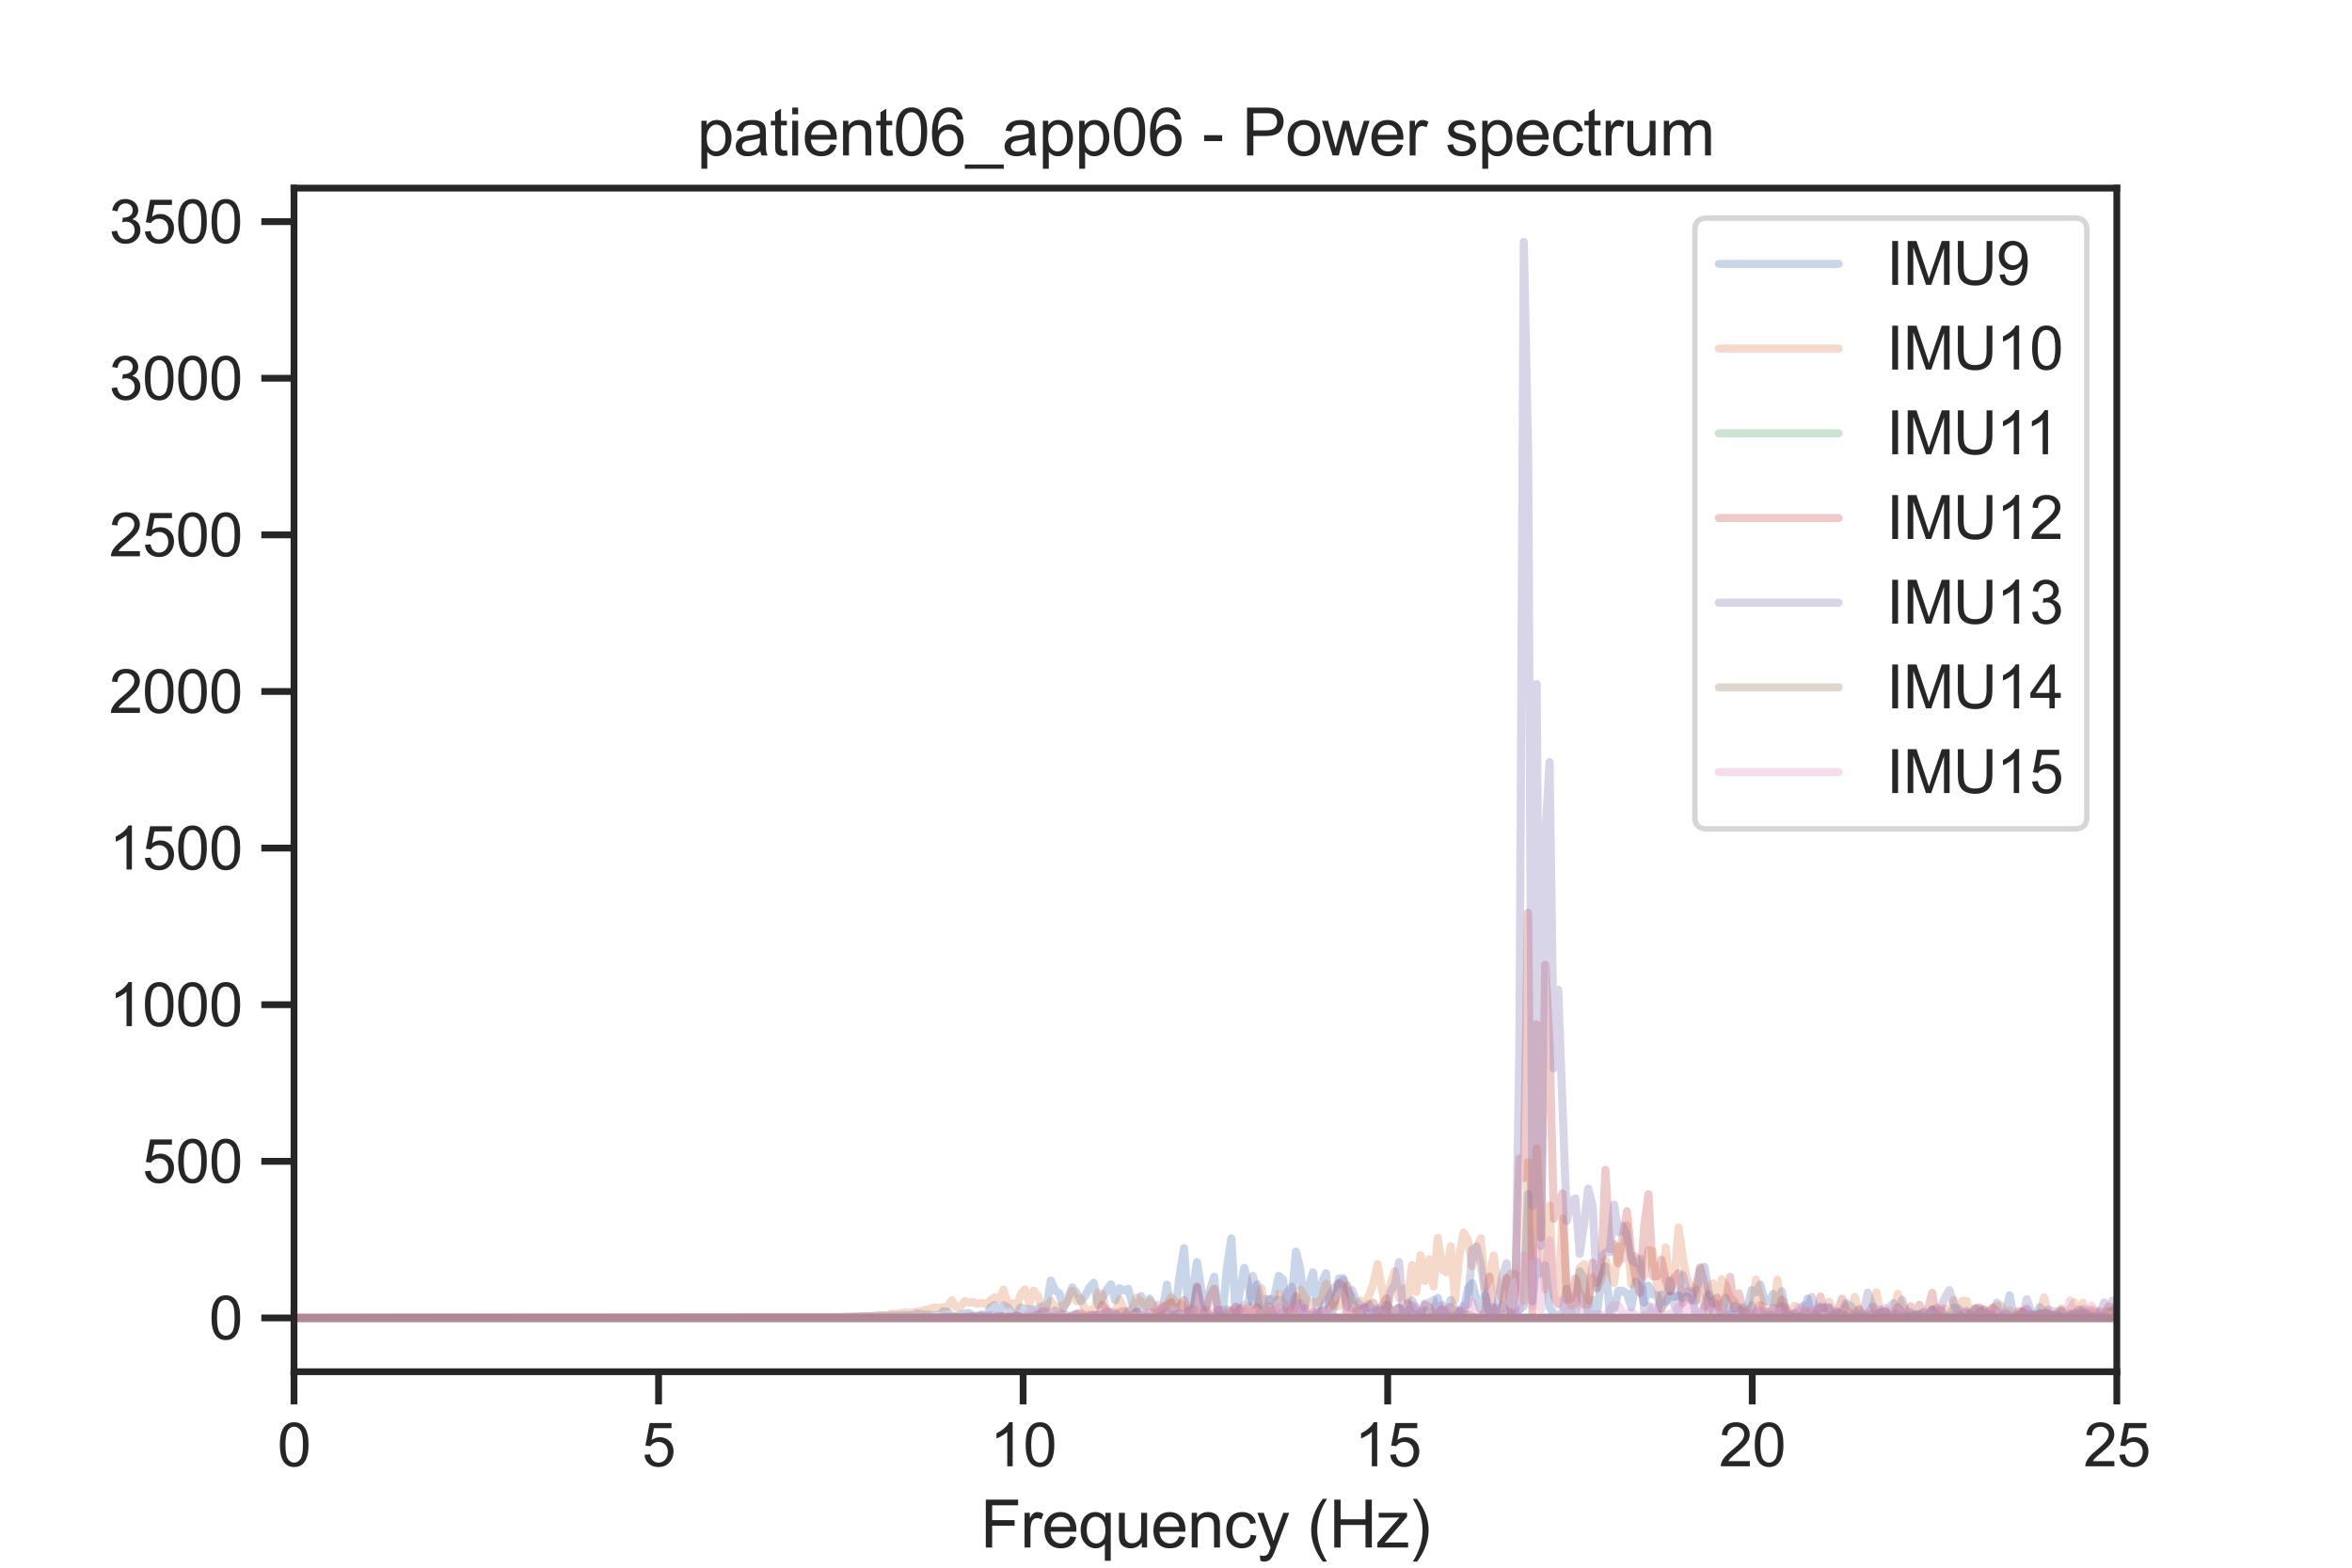 <?xml version="1.0" encoding="utf-8" standalone="no"?>
<!DOCTYPE svg PUBLIC "-//W3C//DTD SVG 1.1//EN"
  "http://www.w3.org/Graphics/SVG/1.1/DTD/svg11.dtd">
<svg xmlns:xlink="http://www.w3.org/1999/xlink" width="432pt" height="288pt" viewBox="0 0 432 288" xmlns="http://www.w3.org/2000/svg" version="1.1">
 <defs>
  <style type="text/css">*{stroke-linejoin: round; stroke-linecap: butt}</style>
 </defs>
 <g id="figure_1">
  <g id="patch_1">
   <path d="M 0 288 
L 432 288 
L 432 0 
L 0 0 
z
" style="fill: #ffffff"/>
  </g>
  <g id="axes_1">
   <g id="patch_2">
    <path d="M 54 252 
L 388.8 252 
L 388.8 34.56 
L 54 34.56 
z
" style="fill: #ffffff"/>
   </g>
   <g id="matplotlib.axis_1">
    <g id="xtick_1">
     <g id="line2d_1">
      <defs>
       <path id="ma0d3f6d1ac" d="M 0 0 
L 0 6 
" style="stroke: #262626; stroke-width: 1.25"/>
      </defs>
      <g>
       <use xlink:href="#ma0d3f6d1ac" x="54" y="252" style="fill: #262626; stroke: #262626; stroke-width: 1.25"/>
      </g>
     </g>
     <g id="text_1">
      <!-- 0 -->
      <g style="fill: #262626" transform="translate(50.941 269.374)scale(0.11 -0.11)">
       <defs>
        <path id="ArialMT-30" d="M 266 2259 
Q 266 3072 433 3567 
Q 600 4063 929 4331 
Q 1259 4600 1759 4600 
Q 2128 4600 2406 4451 
Q 2684 4303 2865 4023 
Q 3047 3744 3150 3342 
Q 3253 2941 3253 2259 
Q 3253 1453 3087 958 
Q 2922 463 2592 192 
Q 2263 -78 1759 -78 
Q 1097 -78 719 397 
Q 266 969 266 2259 
z
M 844 2259 
Q 844 1131 1108 757 
Q 1372 384 1759 384 
Q 2147 384 2411 759 
Q 2675 1134 2675 2259 
Q 2675 3391 2411 3762 
Q 2147 4134 1753 4134 
Q 1366 4134 1134 3806 
Q 844 3388 844 2259 
z
" transform="scale(0.016)"/>
       </defs>
       <use xlink:href="#ArialMT-30"/>
      </g>
     </g>
    </g>
    <g id="xtick_2">
     <g id="line2d_2">
      <g>
       <use xlink:href="#ma0d3f6d1ac" x="120.96" y="252" style="fill: #262626; stroke: #262626; stroke-width: 1.25"/>
      </g>
     </g>
     <g id="text_2">
      <!-- 5 -->
      <g style="fill: #262626" transform="translate(117.901 269.374)scale(0.11 -0.11)">
       <defs>
        <path id="ArialMT-35" d="M 266 1200 
L 856 1250 
Q 922 819 1161 601 
Q 1400 384 1738 384 
Q 2144 384 2425 690 
Q 2706 997 2706 1503 
Q 2706 1984 2436 2262 
Q 2166 2541 1728 2541 
Q 1456 2541 1237 2417 
Q 1019 2294 894 2097 
L 366 2166 
L 809 4519 
L 3088 4519 
L 3088 3981 
L 1259 3981 
L 1013 2750 
Q 1425 3038 1878 3038 
Q 2478 3038 2890 2622 
Q 3303 2206 3303 1553 
Q 3303 931 2941 478 
Q 2500 -78 1738 -78 
Q 1113 -78 717 272 
Q 322 622 266 1200 
z
" transform="scale(0.016)"/>
       </defs>
       <use xlink:href="#ArialMT-35"/>
      </g>
     </g>
    </g>
    <g id="xtick_3">
     <g id="line2d_3">
      <g>
       <use xlink:href="#ma0d3f6d1ac" x="187.92" y="252" style="fill: #262626; stroke: #262626; stroke-width: 1.25"/>
      </g>
     </g>
     <g id="text_3">
      <!-- 10 -->
      <g style="fill: #262626" transform="translate(181.803 269.374)scale(0.11 -0.11)">
       <defs>
        <path id="ArialMT-31" d="M 2384 0 
L 1822 0 
L 1822 3584 
Q 1619 3391 1289 3197 
Q 959 3003 697 2906 
L 697 3450 
Q 1169 3672 1522 3987 
Q 1875 4303 2022 4600 
L 2384 4600 
L 2384 0 
z
" transform="scale(0.016)"/>
       </defs>
       <use xlink:href="#ArialMT-31"/>
       <use xlink:href="#ArialMT-30" x="55.615"/>
      </g>
     </g>
    </g>
    <g id="xtick_4">
     <g id="line2d_4">
      <g>
       <use xlink:href="#ma0d3f6d1ac" x="254.88" y="252" style="fill: #262626; stroke: #262626; stroke-width: 1.25"/>
      </g>
     </g>
     <g id="text_4">
      <!-- 15 -->
      <g style="fill: #262626" transform="translate(248.763 269.374)scale(0.11 -0.11)">
       <use xlink:href="#ArialMT-31"/>
       <use xlink:href="#ArialMT-35" x="55.615"/>
      </g>
     </g>
    </g>
    <g id="xtick_5">
     <g id="line2d_5">
      <g>
       <use xlink:href="#ma0d3f6d1ac" x="321.84" y="252" style="fill: #262626; stroke: #262626; stroke-width: 1.25"/>
      </g>
     </g>
     <g id="text_5">
      <!-- 20 -->
      <g style="fill: #262626" transform="translate(315.723 269.374)scale(0.11 -0.11)">
       <defs>
        <path id="ArialMT-32" d="M 3222 541 
L 3222 0 
L 194 0 
Q 188 203 259 391 
Q 375 700 629 1000 
Q 884 1300 1366 1694 
Q 2113 2306 2375 2664 
Q 2638 3022 2638 3341 
Q 2638 3675 2398 3904 
Q 2159 4134 1775 4134 
Q 1369 4134 1125 3890 
Q 881 3647 878 3216 
L 300 3275 
Q 359 3922 746 4261 
Q 1134 4600 1788 4600 
Q 2447 4600 2831 4234 
Q 3216 3869 3216 3328 
Q 3216 3053 3103 2787 
Q 2991 2522 2730 2228 
Q 2469 1934 1863 1422 
Q 1356 997 1212 845 
Q 1069 694 975 541 
L 3222 541 
z
" transform="scale(0.016)"/>
       </defs>
       <use xlink:href="#ArialMT-32"/>
       <use xlink:href="#ArialMT-30" x="55.615"/>
      </g>
     </g>
    </g>
    <g id="xtick_6">
     <g id="line2d_6">
      <g>
       <use xlink:href="#ma0d3f6d1ac" x="388.8" y="252" style="fill: #262626; stroke: #262626; stroke-width: 1.25"/>
      </g>
     </g>
     <g id="text_6">
      <!-- 25 -->
      <g style="fill: #262626" transform="translate(382.683 269.374)scale(0.11 -0.11)">
       <use xlink:href="#ArialMT-32"/>
       <use xlink:href="#ArialMT-35" x="55.615"/>
      </g>
     </g>
    </g>
    <g id="text_7">
     <!-- Frequency (Hz) -->
     <g style="fill: #262626" transform="translate(180.059 284.295)scale(0.12 -0.12)">
      <defs>
       <path id="ArialMT-46" d="M 525 0 
L 525 4581 
L 3616 4581 
L 3616 4041 
L 1131 4041 
L 1131 2622 
L 3281 2622 
L 3281 2081 
L 1131 2081 
L 1131 0 
L 525 0 
z
" transform="scale(0.016)"/>
       <path id="ArialMT-72" d="M 416 0 
L 416 3319 
L 922 3319 
L 922 2816 
Q 1116 3169 1280 3281 
Q 1444 3394 1641 3394 
Q 1925 3394 2219 3213 
L 2025 2691 
Q 1819 2813 1613 2813 
Q 1428 2813 1281 2702 
Q 1134 2591 1072 2394 
Q 978 2094 978 1738 
L 978 0 
L 416 0 
z
" transform="scale(0.016)"/>
       <path id="ArialMT-65" d="M 2694 1069 
L 3275 997 
Q 3138 488 2766 206 
Q 2394 -75 1816 -75 
Q 1088 -75 661 373 
Q 234 822 234 1631 
Q 234 2469 665 2931 
Q 1097 3394 1784 3394 
Q 2450 3394 2872 2941 
Q 3294 2488 3294 1666 
Q 3294 1616 3291 1516 
L 816 1516 
Q 847 969 1125 678 
Q 1403 388 1819 388 
Q 2128 388 2347 550 
Q 2566 713 2694 1069 
z
M 847 1978 
L 2700 1978 
Q 2663 2397 2488 2606 
Q 2219 2931 1791 2931 
Q 1403 2931 1139 2672 
Q 875 2413 847 1978 
z
" transform="scale(0.016)"/>
       <path id="ArialMT-71" d="M 2538 -1272 
L 2538 353 
Q 2406 169 2170 47 
Q 1934 -75 1669 -75 
Q 1078 -75 651 397 
Q 225 869 225 1691 
Q 225 2191 398 2587 
Q 572 2984 901 3189 
Q 1231 3394 1625 3394 
Q 2241 3394 2594 2875 
L 2594 3319 
L 3100 3319 
L 3100 -1272 
L 2538 -1272 
z
M 803 1669 
Q 803 1028 1072 708 
Q 1341 388 1716 388 
Q 2075 388 2334 692 
Q 2594 997 2594 1619 
Q 2594 2281 2320 2615 
Q 2047 2950 1678 2950 
Q 1313 2950 1058 2639 
Q 803 2328 803 1669 
z
" transform="scale(0.016)"/>
       <path id="ArialMT-75" d="M 2597 0 
L 2597 488 
Q 2209 -75 1544 -75 
Q 1250 -75 995 37 
Q 741 150 617 320 
Q 494 491 444 738 
Q 409 903 409 1263 
L 409 3319 
L 972 3319 
L 972 1478 
Q 972 1038 1006 884 
Q 1059 663 1231 536 
Q 1403 409 1656 409 
Q 1909 409 2131 539 
Q 2353 669 2445 892 
Q 2538 1116 2538 1541 
L 2538 3319 
L 3100 3319 
L 3100 0 
L 2597 0 
z
" transform="scale(0.016)"/>
       <path id="ArialMT-6e" d="M 422 0 
L 422 3319 
L 928 3319 
L 928 2847 
Q 1294 3394 1984 3394 
Q 2284 3394 2536 3286 
Q 2788 3178 2913 3003 
Q 3038 2828 3088 2588 
Q 3119 2431 3119 2041 
L 3119 0 
L 2556 0 
L 2556 2019 
Q 2556 2363 2490 2533 
Q 2425 2703 2258 2804 
Q 2091 2906 1866 2906 
Q 1506 2906 1245 2678 
Q 984 2450 984 1813 
L 984 0 
L 422 0 
z
" transform="scale(0.016)"/>
       <path id="ArialMT-63" d="M 2588 1216 
L 3141 1144 
Q 3050 572 2676 248 
Q 2303 -75 1759 -75 
Q 1078 -75 664 370 
Q 250 816 250 1647 
Q 250 2184 428 2587 
Q 606 2991 970 3192 
Q 1334 3394 1763 3394 
Q 2303 3394 2647 3120 
Q 2991 2847 3088 2344 
L 2541 2259 
Q 2463 2594 2264 2762 
Q 2066 2931 1784 2931 
Q 1359 2931 1093 2626 
Q 828 2322 828 1663 
Q 828 994 1084 691 
Q 1341 388 1753 388 
Q 2084 388 2306 591 
Q 2528 794 2588 1216 
z
" transform="scale(0.016)"/>
       <path id="ArialMT-79" d="M 397 -1278 
L 334 -750 
Q 519 -800 656 -800 
Q 844 -800 956 -737 
Q 1069 -675 1141 -563 
Q 1194 -478 1313 -144 
Q 1328 -97 1363 -6 
L 103 3319 
L 709 3319 
L 1400 1397 
Q 1534 1031 1641 628 
Q 1738 1016 1872 1384 
L 2581 3319 
L 3144 3319 
L 1881 -56 
Q 1678 -603 1566 -809 
Q 1416 -1088 1222 -1217 
Q 1028 -1347 759 -1347 
Q 597 -1347 397 -1278 
z
" transform="scale(0.016)"/>
       <path id="ArialMT-20" transform="scale(0.016)"/>
       <path id="ArialMT-28" d="M 1497 -1347 
Q 1031 -759 709 28 
Q 388 816 388 1659 
Q 388 2403 628 3084 
Q 909 3875 1497 4659 
L 1900 4659 
Q 1522 4009 1400 3731 
Q 1209 3300 1100 2831 
Q 966 2247 966 1656 
Q 966 153 1900 -1347 
L 1497 -1347 
z
" transform="scale(0.016)"/>
       <path id="ArialMT-48" d="M 513 0 
L 513 4581 
L 1119 4581 
L 1119 2700 
L 3500 2700 
L 3500 4581 
L 4106 4581 
L 4106 0 
L 3500 0 
L 3500 2159 
L 1119 2159 
L 1119 0 
L 513 0 
z
" transform="scale(0.016)"/>
       <path id="ArialMT-7a" d="M 125 0 
L 125 456 
L 2238 2881 
Q 1878 2863 1603 2863 
L 250 2863 
L 250 3319 
L 2963 3319 
L 2963 2947 
L 1166 841 
L 819 456 
Q 1197 484 1528 484 
L 3063 484 
L 3063 0 
L 125 0 
z
" transform="scale(0.016)"/>
       <path id="ArialMT-29" d="M 791 -1347 
L 388 -1347 
Q 1322 153 1322 1656 
Q 1322 2244 1188 2822 
Q 1081 3291 891 3722 
Q 769 4003 388 4659 
L 791 4659 
Q 1378 3875 1659 3084 
Q 1900 2403 1900 1659 
Q 1900 816 1576 28 
Q 1253 -759 791 -1347 
z
" transform="scale(0.016)"/>
      </defs>
      <use xlink:href="#ArialMT-46"/>
      <use xlink:href="#ArialMT-72" x="61.084"/>
      <use xlink:href="#ArialMT-65" x="94.385"/>
      <use xlink:href="#ArialMT-71" x="150"/>
      <use xlink:href="#ArialMT-75" x="205.615"/>
      <use xlink:href="#ArialMT-65" x="261.23"/>
      <use xlink:href="#ArialMT-6e" x="316.846"/>
      <use xlink:href="#ArialMT-63" x="372.461"/>
      <use xlink:href="#ArialMT-79" x="422.461"/>
      <use xlink:href="#ArialMT-20" x="472.461"/>
      <use xlink:href="#ArialMT-28" x="500.244"/>
      <use xlink:href="#ArialMT-48" x="533.545"/>
      <use xlink:href="#ArialMT-7a" x="605.762"/>
      <use xlink:href="#ArialMT-29" x="655.762"/>
     </g>
    </g>
   </g>
   <g id="matplotlib.axis_2">
    <g id="ytick_1">
     <g id="line2d_7">
      <defs>
       <path id="m5075716352" d="M 0 0 
L -6 0 
" style="stroke: #262626; stroke-width: 1.25"/>
      </defs>
      <g>
       <use xlink:href="#m5075716352" x="54" y="242.116" style="fill: #262626; stroke: #262626; stroke-width: 1.25"/>
      </g>
     </g>
     <g id="text_8">
      <!-- 0 -->
      <g style="fill: #262626" transform="translate(38.383 246.053)scale(0.11 -0.11)">
       <use xlink:href="#ArialMT-30"/>
      </g>
     </g>
    </g>
    <g id="ytick_2">
     <g id="line2d_8">
      <g>
       <use xlink:href="#m5075716352" x="54" y="213.345" style="fill: #262626; stroke: #262626; stroke-width: 1.25"/>
      </g>
     </g>
     <g id="text_9">
      <!-- 500 -->
      <g style="fill: #262626" transform="translate(26.149 217.282)scale(0.11 -0.11)">
       <use xlink:href="#ArialMT-35"/>
       <use xlink:href="#ArialMT-30" x="55.615"/>
       <use xlink:href="#ArialMT-30" x="111.23"/>
      </g>
     </g>
    </g>
    <g id="ytick_3">
     <g id="line2d_9">
      <g>
       <use xlink:href="#m5075716352" x="54" y="184.574" style="fill: #262626; stroke: #262626; stroke-width: 1.25"/>
      </g>
     </g>
     <g id="text_10">
      <!-- 1000 -->
      <g style="fill: #262626" transform="translate(20.032 188.51)scale(0.11 -0.11)">
       <use xlink:href="#ArialMT-31"/>
       <use xlink:href="#ArialMT-30" x="55.615"/>
       <use xlink:href="#ArialMT-30" x="111.23"/>
       <use xlink:href="#ArialMT-30" x="166.846"/>
      </g>
     </g>
    </g>
    <g id="ytick_4">
     <g id="line2d_10">
      <g>
       <use xlink:href="#m5075716352" x="54" y="155.802" style="fill: #262626; stroke: #262626; stroke-width: 1.25"/>
      </g>
     </g>
     <g id="text_11">
      <!-- 1500 -->
      <g style="fill: #262626" transform="translate(20.032 159.739)scale(0.11 -0.11)">
       <use xlink:href="#ArialMT-31"/>
       <use xlink:href="#ArialMT-35" x="55.615"/>
       <use xlink:href="#ArialMT-30" x="111.23"/>
       <use xlink:href="#ArialMT-30" x="166.846"/>
      </g>
     </g>
    </g>
    <g id="ytick_5">
     <g id="line2d_11">
      <g>
       <use xlink:href="#m5075716352" x="54" y="127.031" style="fill: #262626; stroke: #262626; stroke-width: 1.25"/>
      </g>
     </g>
     <g id="text_12">
      <!-- 2000 -->
      <g style="fill: #262626" transform="translate(20.032 130.968)scale(0.11 -0.11)">
       <use xlink:href="#ArialMT-32"/>
       <use xlink:href="#ArialMT-30" x="55.615"/>
       <use xlink:href="#ArialMT-30" x="111.23"/>
       <use xlink:href="#ArialMT-30" x="166.846"/>
      </g>
     </g>
    </g>
    <g id="ytick_6">
     <g id="line2d_12">
      <g>
       <use xlink:href="#m5075716352" x="54" y="98.259" style="fill: #262626; stroke: #262626; stroke-width: 1.25"/>
      </g>
     </g>
     <g id="text_13">
      <!-- 2500 -->
      <g style="fill: #262626" transform="translate(20.032 102.196)scale(0.11 -0.11)">
       <use xlink:href="#ArialMT-32"/>
       <use xlink:href="#ArialMT-35" x="55.615"/>
       <use xlink:href="#ArialMT-30" x="111.23"/>
       <use xlink:href="#ArialMT-30" x="166.846"/>
      </g>
     </g>
    </g>
    <g id="ytick_7">
     <g id="line2d_13">
      <g>
       <use xlink:href="#m5075716352" x="54" y="69.488" style="fill: #262626; stroke: #262626; stroke-width: 1.25"/>
      </g>
     </g>
     <g id="text_14">
      <!-- 3000 -->
      <g style="fill: #262626" transform="translate(20.032 73.425)scale(0.11 -0.11)">
       <defs>
        <path id="ArialMT-33" d="M 269 1209 
L 831 1284 
Q 928 806 1161 595 
Q 1394 384 1728 384 
Q 2125 384 2398 659 
Q 2672 934 2672 1341 
Q 2672 1728 2419 1979 
Q 2166 2231 1775 2231 
Q 1616 2231 1378 2169 
L 1441 2663 
Q 1497 2656 1531 2656 
Q 1891 2656 2178 2843 
Q 2466 3031 2466 3422 
Q 2466 3731 2256 3934 
Q 2047 4138 1716 4138 
Q 1388 4138 1169 3931 
Q 950 3725 888 3313 
L 325 3413 
Q 428 3978 793 4289 
Q 1159 4600 1703 4600 
Q 2078 4600 2393 4439 
Q 2709 4278 2876 4000 
Q 3044 3722 3044 3409 
Q 3044 3113 2884 2869 
Q 2725 2625 2413 2481 
Q 2819 2388 3044 2092 
Q 3269 1797 3269 1353 
Q 3269 753 2831 336 
Q 2394 -81 1725 -81 
Q 1122 -81 723 278 
Q 325 638 269 1209 
z
" transform="scale(0.016)"/>
       </defs>
       <use xlink:href="#ArialMT-33"/>
       <use xlink:href="#ArialMT-30" x="55.615"/>
       <use xlink:href="#ArialMT-30" x="111.23"/>
       <use xlink:href="#ArialMT-30" x="166.846"/>
      </g>
     </g>
    </g>
    <g id="ytick_8">
     <g id="line2d_14">
      <g>
       <use xlink:href="#m5075716352" x="54" y="40.717" style="fill: #262626; stroke: #262626; stroke-width: 1.25"/>
      </g>
     </g>
     <g id="text_15">
      <!-- 3500 -->
      <g style="fill: #262626" transform="translate(20.032 44.653)scale(0.11 -0.11)">
       <use xlink:href="#ArialMT-33"/>
       <use xlink:href="#ArialMT-35" x="55.615"/>
       <use xlink:href="#ArialMT-30" x="111.23"/>
       <use xlink:href="#ArialMT-30" x="166.846"/>
      </g>
     </g>
    </g>
   </g>
   <g id="line2d_15">
    <path d="M 54 242.116 
L 151.143 242.032 
L 154.302 241.941 
L 167.728 241.594 
L 168.518 241.287 
L 169.308 241.466 
L 170.887 241.546 
L 172.467 241.691 
L 173.256 240.908 
L 174.046 241.006 
L 174.836 241.789 
L 175.626 241.777 
L 176.416 241.49 
L 177.995 241.236 
L 178.785 241.987 
L 179.575 241.818 
L 180.364 241.472 
L 181.154 241.901 
L 181.944 240.142 
L 182.734 239.755 
L 183.524 241.237 
L 184.313 239.788 
L 185.103 240.19 
L 185.893 241.345 
L 186.683 241.505 
L 187.472 240.159 
L 188.262 240.507 
L 190.632 240.594 
L 191.421 239.957 
L 192.211 240.202 
L 193.001 235.249 
L 193.791 237.062 
L 194.58 237.567 
L 195.37 240.365 
L 196.95 236.508 
L 197.74 237.553 
L 198.529 239.031 
L 199.319 237.996 
L 200.109 236.504 
L 200.899 235.677 
L 201.688 239.733 
L 202.478 238.47 
L 203.268 236.944 
L 204.058 235.96 
L 204.848 238.883 
L 205.637 236.65 
L 206.427 237.069 
L 207.217 236.766 
L 208.007 239.708 
L 208.796 240.458 
L 209.586 238.105 
L 210.376 240.086 
L 211.166 238.557 
L 211.956 240.369 
L 212.745 241.389 
L 213.535 240.923 
L 214.325 236.005 
L 215.115 241.116 
L 215.904 240.563 
L 216.694 234.169 
L 217.484 229.293 
L 218.274 240.807 
L 219.064 237.043 
L 219.853 231.879 
L 220.643 237.037 
L 221.433 240.331 
L 222.223 237.108 
L 223.012 234.568 
L 223.802 242.083 
L 224.592 241.186 
L 225.382 232.591 
L 226.172 227.5 
L 226.961 241.7 
L 228.541 232.933 
L 230.12 239.657 
L 230.91 235.945 
L 231.7 239.823 
L 232.49 238.632 
L 233.28 238.891 
L 234.069 238.237 
L 234.859 234.396 
L 235.649 235.06 
L 236.439 240.813 
L 237.228 239.46 
L 238.018 229.935 
L 238.808 233.099 
L 239.598 240.279 
L 240.388 236.315 
L 241.177 233.727 
L 241.967 241.078 
L 242.757 235.785 
L 243.547 233.916 
L 244.336 241.925 
L 245.126 239.759 
L 245.916 234.919 
L 246.706 234.827 
L 247.496 237 
L 248.285 238.27 
L 249.075 240.687 
L 249.865 240.372 
L 250.655 241.986 
L 251.444 239.578 
L 252.234 241.498 
L 253.024 240.714 
L 253.814 241.362 
L 254.604 239.712 
L 255.393 240.594 
L 256.183 241.842 
L 256.973 240.151 
L 257.763 241.79 
L 258.552 241.371 
L 259.342 238.911 
L 260.922 242.116 
L 261.712 240.735 
L 263.291 241.124 
L 264.081 238.435 
L 264.871 242.097 
L 265.66 241.914 
L 266.45 238.832 
L 267.24 240.639 
L 268.03 241.382 
L 268.82 241.064 
L 269.609 236.751 
L 270.399 235.752 
L 271.189 238.592 
L 271.979 240.559 
L 272.768 237.971 
L 273.558 241.754 
L 274.348 240.194 
L 275.138 241.028 
L 275.928 239.763 
L 276.717 241.037 
L 277.507 241.163 
L 278.297 241.821 
L 279.087 240.635 
L 279.876 239.913 
L 280.666 219.358 
L 281.456 239.078 
L 282.246 231.829 
L 283.036 233.937 
L 283.825 232.422 
L 284.615 240.138 
L 285.405 241.381 
L 286.195 241.73 
L 286.984 241.134 
L 287.774 236.755 
L 288.564 241.457 
L 289.354 241.878 
L 290.144 233.54 
L 290.933 234.758 
L 291.723 241.83 
L 292.513 238.812 
L 293.303 241.56 
L 294.092 234.895 
L 294.882 232.663 
L 295.672 241.027 
L 296.462 240.452 
L 297.252 237.135 
L 298.041 237.146 
L 298.831 237.606 
L 299.621 240.176 
L 300.411 235.416 
L 301.2 236.404 
L 301.99 239.303 
L 302.78 236.229 
L 303.57 237.8 
L 304.36 237.946 
L 305.149 240.418 
L 306.729 237.991 
L 307.519 238.259 
L 308.308 238.002 
L 309.098 238.489 
L 309.888 238.104 
L 310.678 238.913 
L 311.468 238.944 
L 312.257 233.244 
L 313.047 232.733 
L 313.837 237.42 
L 314.627 239.485 
L 315.416 239.526 
L 316.206 240.214 
L 316.996 238.396 
L 317.786 241.128 
L 318.576 241.585 
L 319.365 241.538 
L 320.155 240.165 
L 320.945 240.435 
L 321.735 236.991 
L 322.524 237.371 
L 323.314 235.988 
L 324.104 239.006 
L 324.894 239.176 
L 325.684 237.687 
L 326.473 239.466 
L 327.263 237.203 
L 328.053 241.129 
L 328.843 241.818 
L 329.632 241.334 
L 330.422 242.027 
L 331.212 241.623 
L 332.002 238.555 
L 332.792 242.023 
L 333.581 240.891 
L 334.371 240.002 
L 335.161 240.447 
L 335.951 240.285 
L 336.74 242.05 
L 337.53 241.062 
L 338.32 242.049 
L 339.11 241.582 
L 339.9 242.063 
L 340.689 241.642 
L 341.479 241.634 
L 342.269 241.907 
L 343.059 241.554 
L 343.848 240.056 
L 344.638 241.972 
L 345.428 241.148 
L 346.218 240.99 
L 347.008 241.966 
L 347.797 241.511 
L 348.587 241.345 
L 349.377 241.991 
L 350.167 241.679 
L 350.956 241.975 
L 351.746 241.462 
L 352.536 241.672 
L 353.326 241.121 
L 354.116 241.57 
L 354.905 240.607 
L 355.695 241.636 
L 356.485 241.863 
L 357.275 241.87 
L 358.064 241.756 
L 358.854 240.245 
L 359.644 240.341 
L 360.434 241.357 
L 361.224 240.821 
L 362.013 241.627 
L 362.803 241.898 
L 363.593 241.04 
L 364.383 240.574 
L 365.172 241.71 
L 365.962 241.565 
L 366.752 242 
L 367.542 241.842 
L 368.332 241.806 
L 369.121 237.977 
L 369.911 242.022 
L 370.701 242.077 
L 371.491 241.022 
L 372.28 240.559 
L 373.07 241.413 
L 373.86 241.799 
L 374.65 240.143 
L 375.44 241.018 
L 377.019 241.868 
L 377.809 241.507 
L 378.599 241.999 
L 379.388 242.013 
L 380.178 241.716 
L 380.968 241.18 
L 381.758 241.868 
L 382.548 241.242 
L 383.337 241.354 
L 384.127 242.087 
L 384.917 241.832 
L 385.707 242.012 
L 386.496 241.898 
L 388.076 240.795 
L 388.866 242.1 
L 389.656 242.017 
L 390.445 241.56 
L 391.235 239.772 
L 392.025 242.102 
L 392.815 240.84 
L 393.604 241.9 
L 394.394 240.723 
L 395.184 241.567 
L 395.974 242.113 
L 396.764 241.776 
L 397.553 240.378 
L 398.343 241.57 
L 399.133 242.074 
L 399.923 241.198 
L 400.712 241.864 
L 401.502 241.906 
L 402.292 241.439 
L 403.082 242.111 
L 403.872 241.277 
L 404.661 241.47 
L 405.451 242.078 
L 406.241 241.995 
L 407.031 242.075 
L 407.82 241.073 
L 408.61 241.302 
L 409.4 241.709 
L 410.19 241.609 
L 410.98 239.695 
L 411.769 241.667 
L 412.559 241.462 
L 413.349 241.498 
L 414.139 242.108 
L 414.928 241.256 
L 415.718 241.165 
L 416.508 240.684 
L 417.298 241.327 
L 418.088 241.707 
L 418.877 241.196 
L 419.667 241.678 
L 420.457 242.02 
L 421.247 241.985 
L 422.036 241.642 
L 422.826 241.882 
L 423.616 241.961 
L 424.406 241.506 
L 425.196 242.083 
L 425.985 241.625 
L 426.775 241.882 
L 427.565 241.875 
L 428.355 240.665 
L 429.144 240.28 
L 429.934 242.078 
L 430.724 240.075 
L 431.514 240.838 
L 432.304 240.399 
L 433 241.73 
M 433 242.116 
L -1 242.116 
L -1 242.116 
" clip-path="url(#p27289ba327)" style="fill: none; stroke: #4c72b0; stroke-opacity: 0.3; stroke-width: 1.5; stroke-linecap: round"/>
   </g>
   <g id="line2d_16">
    <path d="M 54 242.078 
L 155.092 241.977 
L 160.62 241.768 
L 161.41 241.622 
L 162.989 241.65 
L 163.779 241.323 
L 164.569 241.367 
L 166.148 241.118 
L 166.938 241.197 
L 169.308 240.82 
L 171.677 240.209 
L 172.467 240.298 
L 174.046 240.05 
L 174.836 238.858 
L 175.626 240.135 
L 176.416 240.077 
L 177.205 239.039 
L 177.995 239.313 
L 178.785 239.231 
L 179.575 239.531 
L 180.364 239.32 
L 181.154 239.608 
L 181.944 238.836 
L 182.734 238.32 
L 183.524 238.668 
L 184.313 236.924 
L 185.103 239.579 
L 185.893 239.417 
L 186.683 240.208 
L 187.472 237.774 
L 188.262 236.887 
L 189.052 239.477 
L 189.842 237.094 
L 190.632 238.102 
L 191.421 240.473 
L 192.211 240.299 
L 193.001 239.022 
L 193.791 240.262 
L 195.37 239.816 
L 196.16 239.114 
L 196.95 237.151 
L 197.74 239.042 
L 198.529 238.536 
L 199.319 240.758 
L 200.109 240.622 
L 200.899 241.555 
L 201.688 237.535 
L 202.478 237.753 
L 203.268 241.361 
L 204.058 240.88 
L 204.848 241.397 
L 205.637 238.686 
L 206.427 240.477 
L 207.217 241.2 
L 208.007 240.273 
L 208.796 238.366 
L 210.376 239.934 
L 211.166 239.002 
L 212.745 240.571 
L 213.535 241.491 
L 214.325 239.715 
L 215.115 238.261 
L 215.904 239.319 
L 216.694 239.37 
L 217.484 240.611 
L 218.274 240.574 
L 219.064 240.317 
L 219.853 241.592 
L 220.643 241.581 
L 221.433 240.635 
L 222.223 241.64 
L 223.012 241.877 
L 223.802 241.526 
L 224.592 241.758 
L 225.382 241.147 
L 226.172 240.737 
L 226.961 241.548 
L 227.751 240.308 
L 228.541 240.745 
L 229.331 239.941 
L 230.12 241.84 
L 230.91 240.848 
L 231.7 236.661 
L 232.49 242.061 
L 233.28 240.867 
L 234.069 240.939 
L 234.859 237.712 
L 235.649 239.329 
L 237.228 241.086 
L 238.018 239.836 
L 238.808 236.906 
L 240.388 239.468 
L 241.177 239.244 
L 241.967 239.242 
L 242.757 238.686 
L 243.547 235.867 
L 244.336 238.889 
L 245.126 240.018 
L 245.916 239.96 
L 246.706 238.463 
L 247.496 236.112 
L 248.285 240.327 
L 249.075 240.534 
L 249.865 238.928 
L 250.655 239.483 
L 251.444 238.064 
L 252.234 235.837 
L 253.024 232.244 
L 254.604 241.09 
L 255.393 235.852 
L 256.183 233.535 
L 256.973 238.534 
L 257.763 236.683 
L 258.552 238.775 
L 259.342 232.44 
L 260.132 237.354 
L 260.922 230.599 
L 261.712 235.306 
L 262.501 231.37 
L 263.291 236.333 
L 264.081 227.393 
L 264.871 233.251 
L 265.66 233.754 
L 266.45 228.975 
L 267.24 238.762 
L 268.03 230.744 
L 268.82 226.426 
L 269.609 227.769 
L 270.399 232.59 
L 271.189 229.48 
L 271.979 227.501 
L 272.768 236.58 
L 273.558 234.945 
L 274.348 230.622 
L 275.138 236.915 
L 275.928 238.49 
L 276.717 235.27 
L 277.507 233.957 
L 278.297 234.043 
L 279.087 234.396 
L 279.876 239.024 
L 280.666 213.509 
L 281.456 230.735 
L 282.246 210.979 
L 283.036 225.748 
L 283.825 236.858 
L 284.615 221.465 
L 285.405 238.022 
L 286.195 239.541 
L 286.984 223.869 
L 287.774 237.185 
L 288.564 239.877 
L 289.354 239.429 
L 290.144 232.964 
L 290.933 232.224 
L 291.723 238.949 
L 292.513 234.643 
L 293.303 236.76 
L 294.092 235.196 
L 294.882 231.55 
L 296.462 235.667 
L 297.252 229.011 
L 298.041 231.249 
L 298.831 225.102 
L 299.621 235.959 
L 300.411 230.812 
L 301.99 234.403 
L 302.78 229.658 
L 303.57 229.893 
L 304.36 236.053 
L 305.149 240.535 
L 305.939 229.15 
L 306.729 237.223 
L 307.519 235.189 
L 308.308 225.515 
L 309.098 231.157 
L 309.888 235.168 
L 310.678 236.571 
L 311.468 236.848 
L 312.257 238.285 
L 313.047 239.992 
L 314.627 235.767 
L 315.416 240.155 
L 316.206 235.039 
L 316.996 236.16 
L 317.786 238.372 
L 318.576 239.085 
L 319.365 240.616 
L 320.155 241.081 
L 320.945 240.55 
L 321.735 241.581 
L 322.524 235.084 
L 323.314 238.236 
L 324.104 240.888 
L 324.894 240.92 
L 325.684 241.985 
L 326.473 235.095 
L 327.263 241.296 
L 328.053 240.204 
L 328.843 241.055 
L 329.632 239.886 
L 330.422 240.991 
L 331.212 240.88 
L 332.002 240.927 
L 333.581 241.61 
L 335.161 241.69 
L 335.951 239.14 
L 336.74 240.886 
L 337.53 240.975 
L 338.32 241.993 
L 339.11 239.837 
L 339.9 241.935 
L 340.689 238.282 
L 341.479 241.311 
L 342.269 241.282 
L 343.059 241.913 
L 343.848 241.256 
L 344.638 237.422 
L 345.428 241.721 
L 346.218 242.05 
L 347.008 241.239 
L 347.797 240.688 
L 348.587 237.688 
L 349.377 239.892 
L 350.956 241.723 
L 351.746 241.847 
L 352.536 241.653 
L 353.326 241.845 
L 354.116 241.589 
L 354.905 241.499 
L 355.695 240.244 
L 356.485 242.04 
L 357.275 240.422 
L 358.064 241.472 
L 358.854 238.81 
L 359.644 242.006 
L 360.434 238.977 
L 361.224 238.98 
L 362.013 241.851 
L 362.803 240.292 
L 363.593 240.552 
L 364.383 240.539 
L 365.172 242.071 
L 365.962 240.391 
L 366.752 239.911 
L 367.542 239.786 
L 368.332 241.401 
L 369.121 240.733 
L 369.911 241.908 
L 370.701 240.842 
L 373.07 241.661 
L 373.86 241.504 
L 374.65 241.563 
L 375.44 238.35 
L 376.229 241.34 
L 377.019 241.438 
L 377.809 241.326 
L 378.599 240.337 
L 379.388 241.463 
L 380.178 240.563 
L 380.968 239.23 
L 381.758 241.649 
L 382.548 239.315 
L 383.337 241.939 
L 384.127 240.994 
L 384.917 241.417 
L 385.707 240.874 
L 386.496 241.854 
L 387.286 240.804 
L 388.076 241.341 
L 388.866 239.556 
L 389.656 241.369 
L 390.445 242.098 
L 391.235 240.591 
L 392.025 238.782 
L 392.815 240.165 
L 393.604 240.175 
L 394.394 238.515 
L 395.184 241.311 
L 395.974 240.613 
L 396.764 239.002 
L 397.553 239.612 
L 398.343 241.573 
L 399.133 239.589 
L 399.923 242.115 
L 401.502 241.859 
L 402.292 242.014 
L 403.082 241.714 
L 403.872 240.865 
L 404.661 240.586 
L 405.451 242.073 
L 406.241 240.604 
L 407.031 241.824 
L 410.19 242.054 
L 411.769 241.643 
L 412.559 241.23 
L 413.349 241.154 
L 414.139 241.636 
L 414.928 241.916 
L 415.718 240.441 
L 416.508 241.475 
L 417.298 241.716 
L 418.088 241.557 
L 418.877 241.891 
L 419.667 241.239 
L 420.457 241.086 
L 421.247 241.743 
L 422.036 239.809 
L 422.826 241.151 
L 423.616 240.637 
L 424.406 241.738 
L 425.196 241.999 
L 425.985 239.884 
L 426.775 241.325 
L 427.565 240.592 
L 428.355 239.502 
L 429.144 241.511 
L 429.934 241.344 
L 430.724 240.766 
L 431.514 239.957 
L 432.304 240.92 
L 433 240.188 
M 433 242.116 
L -1 242.116 
L -1 242.116 
" clip-path="url(#p27289ba327)" style="fill: none; stroke: #dd8452; stroke-opacity: 0.3; stroke-width: 1.5; stroke-linecap: round"/>
   </g>
   <g id="line2d_17">
    <path d="M 54 242.116 
L 433 242.116 
M 433 242.116 
L -1 242.116 
L -1 242.116 
" clip-path="url(#p27289ba327)" style="fill: none; stroke: #55a868; stroke-opacity: 0.3; stroke-width: 1.5; stroke-linecap: round"/>
   </g>
   <g id="line2d_18">
    <path d="M 54 242.116 
L 172.467 242.071 
L 173.256 241.865 
L 176.416 242.022 
L 177.995 241.848 
L 178.785 242.058 
L 183.524 242.024 
L 184.313 241.787 
L 185.103 241.998 
L 185.893 241.953 
L 186.683 241.738 
L 187.472 242.061 
L 189.842 242.065 
L 190.632 241.429 
L 191.421 241.615 
L 192.211 241.637 
L 193.791 241.931 
L 194.58 241.532 
L 195.37 241.331 
L 196.16 241.821 
L 196.95 241.985 
L 197.74 241.431 
L 198.529 241.177 
L 199.319 241.882 
L 200.109 241.537 
L 200.899 241.553 
L 201.688 242.079 
L 202.478 239.691 
L 203.268 240.839 
L 204.058 241.663 
L 204.848 241.578 
L 205.637 241.095 
L 206.427 240.85 
L 207.217 241.776 
L 208.007 241.543 
L 208.796 241.027 
L 209.586 241.998 
L 210.376 241.943 
L 211.166 241.106 
L 211.956 241.168 
L 212.745 241.354 
L 213.535 240.154 
L 214.325 239.854 
L 215.115 239.234 
L 215.904 241.996 
L 216.694 239.952 
L 217.484 238.85 
L 218.274 241.418 
L 219.064 241.491 
L 219.853 236.357 
L 220.643 242.067 
L 221.433 241.494 
L 222.223 238.176 
L 223.012 236.766 
L 223.802 241.119 
L 224.592 242.097 
L 225.382 242.045 
L 226.961 240.085 
L 227.751 240.786 
L 228.541 241.824 
L 229.331 240.919 
L 230.12 241.761 
L 230.91 240.106 
L 231.7 241.615 
L 232.49 241.483 
L 233.28 240.048 
L 234.069 242.026 
L 234.859 241.999 
L 235.649 240.87 
L 236.439 241.36 
L 237.228 240.555 
L 238.018 238.173 
L 238.808 241.667 
L 239.598 240.344 
L 240.388 242.058 
L 241.177 240.987 
L 241.967 241.68 
L 242.757 240.689 
L 243.547 240.849 
L 244.336 240.198 
L 245.126 239.099 
L 245.916 235.739 
L 246.706 236.318 
L 247.496 241.584 
L 248.285 241.619 
L 249.075 240.844 
L 249.865 241.397 
L 250.655 240.215 
L 251.444 240.253 
L 252.234 239.299 
L 253.024 241.725 
L 253.814 239.891 
L 254.604 238.544 
L 255.393 242.074 
L 256.183 240.582 
L 256.973 240.294 
L 257.763 242.026 
L 258.552 239.376 
L 259.342 241.577 
L 260.132 241.422 
L 260.922 241.933 
L 261.712 239.688 
L 262.501 240.11 
L 263.291 241.783 
L 264.081 241.362 
L 264.871 240.5 
L 265.66 242.028 
L 266.45 240.03 
L 267.24 241.9 
L 268.03 240.768 
L 268.82 241.437 
L 269.609 241.463 
L 270.399 241.867 
L 271.189 242.081 
L 271.979 242.1 
L 272.768 241.023 
L 273.558 234.538 
L 274.348 241.519 
L 275.138 241.109 
L 275.928 240.506 
L 276.717 234.737 
L 277.507 241.859 
L 278.297 236.989 
L 279.087 212.85 
L 279.876 216.434 
L 280.666 167.714 
L 281.456 241.003 
L 282.246 188.191 
L 283.036 227.404 
L 283.825 177.262 
L 284.615 191.889 
L 285.405 223.881 
L 286.195 221.244 
L 286.984 219.242 
L 287.774 238.802 
L 288.564 238.53 
L 289.354 234.879 
L 290.144 237.476 
L 290.933 239.688 
L 291.723 239.661 
L 292.513 231.954 
L 293.303 235.678 
L 294.092 233.777 
L 294.882 214.921 
L 295.672 229.482 
L 296.462 228.584 
L 297.252 232.089 
L 298.831 222.518 
L 299.621 230.27 
L 300.411 234.759 
L 301.2 237.499 
L 301.99 225.323 
L 302.78 219.377 
L 303.57 234.439 
L 304.36 234.448 
L 305.149 231.385 
L 305.939 235.06 
L 306.729 237.255 
L 307.519 234.728 
L 308.308 233.892 
L 309.098 239.395 
L 309.888 237.268 
L 310.678 238.692 
L 311.468 236.782 
L 312.257 232.818 
L 313.047 235.733 
L 313.837 240.889 
L 314.627 238.956 
L 315.416 238.406 
L 316.206 241.53 
L 316.996 238.833 
L 317.786 234.583 
L 318.576 240.397 
L 319.365 237.604 
L 320.155 240.676 
L 320.945 241.57 
L 321.735 241.943 
L 322.524 240.979 
L 323.314 239.761 
L 324.104 242.051 
L 324.894 241.446 
L 325.684 241.661 
L 326.473 241.665 
L 327.263 238.801 
L 328.053 240.697 
L 328.843 241.702 
L 329.632 242.028 
L 330.422 241.929 
L 331.212 241.945 
L 332.002 241.277 
L 332.792 241.645 
L 333.581 241.864 
L 334.371 238.194 
L 335.161 241.442 
L 335.951 241.912 
L 336.74 241.606 
L 337.53 240.855 
L 338.32 238.602 
L 339.11 240.895 
L 339.9 241.308 
L 340.689 241.442 
L 341.479 240.5 
L 342.269 242.025 
L 343.059 242.077 
L 343.848 241.329 
L 344.638 241.678 
L 345.428 241.023 
L 346.218 240.908 
L 347.008 241.683 
L 347.797 241.827 
L 348.587 240.149 
L 349.377 241.023 
L 350.167 242.084 
L 350.956 239.968 
L 351.746 241.633 
L 352.536 239.712 
L 353.326 241.88 
L 354.116 240.374 
L 354.905 237.505 
L 355.695 242.074 
L 356.485 240.783 
L 357.275 241.767 
L 358.064 242.013 
L 358.854 242.027 
L 359.644 241.81 
L 360.434 241.417 
L 361.224 241.24 
L 362.013 241.878 
L 362.803 240.607 
L 363.593 240.177 
L 364.383 241.737 
L 365.962 240.245 
L 366.752 240.95 
L 367.542 241.949 
L 369.121 242.112 
L 369.911 242.079 
L 370.701 241.7 
L 371.491 240.914 
L 372.28 241.671 
L 373.07 241.508 
L 373.86 241.823 
L 374.65 241.448 
L 375.44 241.256 
L 376.229 241.283 
L 377.809 241.861 
L 378.599 240.923 
L 379.388 241.883 
L 380.178 241.621 
L 380.968 241.508 
L 381.758 240.569 
L 383.337 241.43 
L 384.127 240.58 
L 384.917 240.939 
L 385.707 241.783 
L 386.496 241.51 
L 387.286 240.008 
L 388.076 240.273 
L 388.866 241.602 
L 389.656 242.007 
L 390.445 241.962 
L 391.235 239.651 
L 392.025 241.425 
L 392.815 241.752 
L 393.604 241.473 
L 394.394 241.973 
L 396.764 242.018 
L 397.553 241.725 
L 398.343 241.866 
L 399.133 241.58 
L 399.923 241.819 
L 401.502 242.116 
L 402.292 239.44 
L 403.082 241.285 
L 403.872 240.979 
L 404.661 239.66 
L 405.451 241.511 
L 407.031 242.083 
L 407.82 241.658 
L 408.61 241.953 
L 409.4 241.034 
L 410.19 240.701 
L 410.98 240.575 
L 411.769 241.106 
L 412.559 241.472 
L 413.349 242.005 
L 414.928 242.096 
L 417.298 241.82 
L 418.088 241.598 
L 418.877 241.811 
L 419.667 241.46 
L 420.457 241.527 
L 421.247 241.807 
L 422.826 241.813 
L 423.616 240.817 
L 424.406 241.915 
L 425.196 241.596 
L 425.985 241.409 
L 426.775 241.517 
L 427.565 242.055 
L 428.355 241.58 
L 429.144 242.029 
L 429.934 240.812 
L 430.724 241.548 
L 431.514 241.969 
L 432.304 241.181 
L 433 241.885 
M 433 242.116 
L -1 242.116 
L -1 242.116 
" clip-path="url(#p27289ba327)" style="fill: none; stroke: #c44e52; stroke-opacity: 0.3; stroke-width: 1.5; stroke-linecap: round"/>
   </g>
   <g id="line2d_19">
    <path d="M 54 242.114 
L 169.308 242.097 
L 170.097 241.994 
L 171.677 242.085 
L 177.995 242.049 
L 178.785 241.733 
L 180.364 241.698 
L 181.154 241.847 
L 181.944 241.605 
L 182.734 241.787 
L 183.524 241.717 
L 184.313 242.027 
L 185.103 241.872 
L 185.893 241.921 
L 186.683 241.631 
L 188.262 241.979 
L 189.842 241.708 
L 190.632 241.936 
L 191.421 240.902 
L 192.211 241.063 
L 193.001 241.718 
L 193.791 240.751 
L 194.58 241.23 
L 195.37 241.912 
L 196.16 242.048 
L 197.74 241.306 
L 198.529 241.937 
L 199.319 242.096 
L 200.899 241.602 
L 201.688 241.625 
L 202.478 241.524 
L 203.268 241.091 
L 204.058 241.078 
L 204.848 241.273 
L 205.637 241.807 
L 206.427 241.874 
L 207.217 240.874 
L 208.007 241.868 
L 208.796 240.897 
L 211.166 242.069 
L 211.956 241.969 
L 212.745 242.076 
L 213.535 241.551 
L 214.325 241.163 
L 215.115 242.031 
L 215.904 241.499 
L 216.694 241.229 
L 217.484 241.395 
L 218.274 240.866 
L 219.064 241.577 
L 219.853 236.561 
L 220.643 239.839 
L 221.433 241.749 
L 222.223 241.774 
L 223.012 241.56 
L 223.802 240.662 
L 224.592 240.749 
L 225.382 240.56 
L 226.172 241.3 
L 226.961 241.214 
L 228.541 239.728 
L 229.331 239.298 
L 230.12 234.403 
L 231.7 241.922 
L 232.49 241.082 
L 233.28 238.641 
L 234.069 241.386 
L 234.859 238.743 
L 235.649 241.667 
L 236.439 237.441 
L 237.228 236.377 
L 238.018 241.49 
L 238.808 239.415 
L 239.598 241.837 
L 240.388 241.553 
L 241.177 241.587 
L 241.967 242.095 
L 242.757 240.713 
L 243.547 239.02 
L 244.336 237.918 
L 245.126 236.491 
L 246.706 235.144 
L 247.496 240.141 
L 248.285 236.965 
L 249.075 238.985 
L 249.865 239.816 
L 250.655 240.014 
L 251.444 241.989 
L 253.024 240.322 
L 253.814 240.829 
L 254.604 241.945 
L 255.393 237.295 
L 256.183 236.071 
L 256.973 231.865 
L 257.763 241.683 
L 258.552 241.412 
L 259.342 239.787 
L 260.132 240.997 
L 260.922 241.95 
L 261.712 239.438 
L 262.501 239.378 
L 263.291 238.83 
L 264.081 241.912 
L 264.871 239.687 
L 265.66 241.757 
L 267.24 241.913 
L 268.03 241.119 
L 268.82 239.832 
L 269.609 239.681 
L 270.399 229.599 
L 271.189 228.981 
L 271.979 232.215 
L 272.768 237.701 
L 273.558 241.657 
L 274.348 241.951 
L 275.138 239.108 
L 275.928 234.575 
L 276.717 232.066 
L 277.507 242.07 
L 278.297 241.072 
L 279.087 191.034 
L 279.876 44.444 
L 280.666 82.389 
L 281.456 221.555 
L 282.246 125.656 
L 283.036 228.92 
L 283.825 153.592 
L 284.615 140.011 
L 285.405 196.269 
L 286.195 181.844 
L 287.774 224.32 
L 288.564 220.602 
L 289.354 220.171 
L 290.144 230.365 
L 290.933 224.977 
L 291.723 218.365 
L 292.513 221.405 
L 293.303 236.607 
L 294.092 230.877 
L 294.882 230.149 
L 295.672 230.021 
L 296.462 221.294 
L 297.252 226.371 
L 298.041 225.211 
L 298.831 227.062 
L 299.621 231.39 
L 300.411 232.054 
L 301.2 231.222 
L 301.99 240.784 
L 302.78 239.894 
L 303.57 241.921 
L 304.36 241.377 
L 305.149 237.828 
L 305.939 239.152 
L 306.729 235.257 
L 307.519 239.768 
L 308.308 241.137 
L 309.098 234.255 
L 309.888 237.495 
L 310.678 237.141 
L 311.468 241.662 
L 312.257 242.061 
L 313.047 240.217 
L 313.837 237.815 
L 314.627 241.198 
L 316.206 241.801 
L 316.996 241.483 
L 317.786 241.597 
L 318.576 239.832 
L 319.365 240.368 
L 320.155 241.258 
L 320.945 241.788 
L 321.735 239.793 
L 322.524 242.099 
L 323.314 240.849 
L 324.104 241.876 
L 324.894 241.18 
L 325.684 240.201 
L 326.473 241.739 
L 327.263 239.967 
L 328.053 241.909 
L 328.843 242.103 
L 329.632 241.205 
L 330.422 241.135 
L 331.212 239.815 
L 332.002 240.102 
L 332.792 238.264 
L 333.581 241.041 
L 334.371 240.369 
L 335.951 240.109 
L 336.74 241.482 
L 337.53 241.93 
L 338.32 240.898 
L 339.11 239.35 
L 339.9 239.973 
L 341.479 241.557 
L 342.269 241.241 
L 343.059 237.466 
L 343.848 239.58 
L 344.638 240.792 
L 345.428 240.52 
L 346.218 242.09 
L 347.008 240.201 
L 347.797 239.397 
L 348.587 241.219 
L 349.377 238.792 
L 350.167 241.572 
L 350.956 241.08 
L 351.746 241.781 
L 352.536 241.373 
L 353.326 241.956 
L 354.116 241.646 
L 354.905 240.556 
L 355.695 241.692 
L 356.485 240.352 
L 357.275 238.291 
L 358.064 237.019 
L 358.854 239.514 
L 359.644 241.253 
L 360.434 241.952 
L 361.224 242.045 
L 362.013 241.324 
L 362.803 240.339 
L 364.383 241.189 
L 365.172 241.413 
L 365.962 241.884 
L 366.752 239.289 
L 367.542 241.862 
L 368.332 241.24 
L 369.121 241.799 
L 369.911 241.85 
L 370.701 241.406 
L 371.491 241.751 
L 372.28 238.689 
L 373.07 240.94 
L 373.86 242.002 
L 374.65 241.177 
L 375.44 241.807 
L 376.229 240.588 
L 377.809 241.079 
L 378.599 240.669 
L 379.388 241.924 
L 380.178 241.256 
L 380.968 241.713 
L 381.758 241.256 
L 382.548 240.494 
L 383.337 241.864 
L 384.127 241.653 
L 384.917 241.775 
L 385.707 241.161 
L 386.496 239.247 
L 387.286 240.108 
L 388.076 238.93 
L 388.866 241.714 
L 389.656 241.259 
L 390.445 240.244 
L 391.235 241.789 
L 392.025 241.874 
L 392.815 241.668 
L 393.604 242.049 
L 395.184 241.433 
L 395.974 236.935 
L 396.764 241.358 
L 397.553 241.411 
L 398.343 240.223 
L 399.133 242.112 
L 399.923 239.918 
L 400.712 241.603 
L 401.502 241.006 
L 402.292 241.966 
L 403.082 240.808 
L 403.872 241.503 
L 404.661 240.494 
L 405.451 241.968 
L 406.241 241.288 
L 407.82 240.795 
L 408.61 241.777 
L 409.4 240.906 
L 410.19 242.03 
L 411.769 241.461 
L 412.559 241.635 
L 413.349 242.011 
L 414.139 241.195 
L 414.928 241.326 
L 416.508 242.067 
L 417.298 241.775 
L 418.088 241.641 
L 418.877 242.081 
L 419.667 241.372 
L 420.457 241.36 
L 421.247 241.868 
L 422.036 241.845 
L 422.826 240.246 
L 423.616 241.797 
L 424.406 242.081 
L 425.196 241.374 
L 425.985 241.839 
L 426.775 240.83 
L 427.565 240.343 
L 428.355 242.072 
L 429.144 241.603 
L 429.934 242.092 
L 430.724 241.517 
L 431.514 242.098 
L 432.304 241.589 
L 433 241.713 
M 433 242.116 
L -1 242.116 
L -1 242.116 
" clip-path="url(#p27289ba327)" style="fill: none; stroke: #8172b3; stroke-opacity: 0.3; stroke-width: 1.5; stroke-linecap: round"/>
   </g>
   <g id="line2d_20">
    <path d="M 54 242.116 
L 433 242.116 
M 433 242.116 
L -1 242.116 
L -1 242.116 
" clip-path="url(#p27289ba327)" style="fill: none; stroke: #937860; stroke-opacity: 0.3; stroke-width: 1.5; stroke-linecap: round"/>
   </g>
   <g id="line2d_21">
    <path d="M 54 242.109 
L 173.256 242.081 
L 174.046 241.946 
L 175.626 242.105 
L 177.205 242.06 
L 177.995 242.115 
L 178.785 241.849 
L 179.575 242.106 
L 181.154 241.759 
L 182.734 242.038 
L 183.524 242.035 
L 184.313 241.838 
L 185.103 242.025 
L 185.893 242.069 
L 187.472 241.906 
L 188.262 242.047 
L 189.052 241.18 
L 189.842 240.864 
L 190.632 242.069 
L 191.421 241.94 
L 192.211 240.762 
L 193.001 241.505 
L 193.791 241.534 
L 194.58 242.071 
L 195.37 241.945 
L 196.16 242.013 
L 196.95 241.553 
L 197.74 241.595 
L 198.529 241.858 
L 199.319 241.676 
L 200.109 241.943 
L 200.899 242.067 
L 202.478 241.261 
L 203.268 240.645 
L 204.058 241.837 
L 204.848 242.017 
L 206.427 241.845 
L 207.217 241.571 
L 208.007 242.108 
L 208.796 241.78 
L 209.586 241.732 
L 210.376 241.431 
L 211.166 241.002 
L 211.956 242.112 
L 212.745 239.627 
L 213.535 240.983 
L 215.115 241.546 
L 216.694 241.515 
L 217.484 242.098 
L 218.274 241.276 
L 219.064 241.14 
L 219.853 240.725 
L 220.643 240.815 
L 221.433 242.059 
L 222.223 242.041 
L 223.012 241.003 
L 223.802 240.83 
L 224.592 241.059 
L 225.382 242.017 
L 226.172 241.428 
L 226.961 240.092 
L 227.751 242.009 
L 228.541 240.762 
L 229.331 242.109 
L 230.12 240.571 
L 230.91 242.083 
L 231.7 242.09 
L 232.49 241.682 
L 233.28 241.633 
L 234.069 241.203 
L 234.859 240.176 
L 235.649 240.466 
L 236.439 241.657 
L 238.018 240.288 
L 238.808 241.939 
L 239.598 240.084 
L 240.388 242.045 
L 241.177 240.791 
L 241.967 241.655 
L 242.757 241.198 
L 243.547 241.829 
L 244.336 241.577 
L 245.916 242.058 
L 246.706 242.109 
L 247.496 240.097 
L 248.285 241.071 
L 249.865 241.412 
L 250.655 240.302 
L 251.444 242.004 
L 252.234 242.097 
L 253.024 241.091 
L 253.814 240.901 
L 254.604 241.487 
L 255.393 241.58 
L 256.183 241.939 
L 256.973 241.869 
L 257.763 241.199 
L 258.552 241.815 
L 259.342 240.723 
L 260.132 240.067 
L 260.922 241.594 
L 262.501 242.082 
L 263.291 241.673 
L 264.081 240.973 
L 264.871 240.491 
L 265.66 241.245 
L 267.24 242.101 
L 268.03 242.024 
L 268.82 240.721 
L 269.609 242.1 
L 270.399 239.184 
L 271.189 241.753 
L 271.979 241.492 
L 272.768 242.087 
L 273.558 241.09 
L 274.348 241.414 
L 275.138 242.076 
L 275.928 241.263 
L 276.717 241.859 
L 277.507 240.858 
L 278.297 241.93 
L 279.087 240.511 
L 279.876 230.595 
L 280.666 230.824 
L 281.456 239.996 
L 282.246 229.393 
L 283.036 240.55 
L 283.825 233.423 
L 284.615 227.859 
L 285.405 238.153 
L 286.195 239.625 
L 286.984 238.82 
L 287.774 241.772 
L 288.564 241.391 
L 289.354 237.858 
L 290.144 239.471 
L 290.933 241.616 
L 291.723 241.088 
L 292.513 241.433 
L 293.303 241.444 
L 294.092 241.59 
L 294.882 242.098 
L 295.672 240.432 
L 296.462 239.802 
L 297.252 239.829 
L 298.041 241.209 
L 298.831 241.364 
L 299.621 241.123 
L 301.2 242.054 
L 301.99 241.564 
L 302.78 241.608 
L 303.57 240.119 
L 304.36 240.852 
L 305.149 242.051 
L 305.939 241.785 
L 306.729 241.232 
L 307.519 241.189 
L 308.308 240.058 
L 309.098 239.918 
L 309.888 241.682 
L 310.678 238.938 
L 311.468 240.907 
L 312.257 241.289 
L 313.047 240.13 
L 313.837 239.778 
L 314.627 240.865 
L 315.416 240.586 
L 316.206 241.571 
L 316.996 241.937 
L 317.786 241.505 
L 318.576 241.296 
L 319.365 241.516 
L 320.155 241.355 
L 320.945 241.387 
L 321.735 241.209 
L 322.524 241.558 
L 323.314 240.346 
L 324.104 240.814 
L 324.894 242.077 
L 325.684 240.312 
L 326.473 241.517 
L 327.263 241.048 
L 328.053 241.303 
L 328.843 241.328 
L 329.632 241.867 
L 330.422 240.131 
L 331.212 240.633 
L 332.002 240.924 
L 332.792 241.341 
L 333.581 240.523 
L 334.371 241.802 
L 335.161 240.65 
L 335.951 240.846 
L 336.74 241.542 
L 337.53 241.938 
L 338.32 242.089 
L 339.11 242 
L 339.9 241.716 
L 340.689 241.724 
L 341.479 241.544 
L 342.269 241.757 
L 343.059 241.512 
L 343.848 240.991 
L 344.638 241.517 
L 345.428 241.845 
L 346.218 240.282 
L 347.008 242.082 
L 347.797 242.08 
L 348.587 241.492 
L 349.377 241.3 
L 350.167 241.927 
L 351.746 242.023 
L 352.536 241.737 
L 353.326 240.835 
L 354.905 241.419 
L 355.695 242.101 
L 356.485 240.284 
L 357.275 241.714 
L 358.064 242.079 
L 358.854 241.352 
L 359.644 241.741 
L 360.434 240.933 
L 361.224 241.944 
L 362.013 241.442 
L 362.803 241.939 
L 363.593 241.846 
L 364.383 241.583 
L 365.172 240.843 
L 365.962 242.111 
L 367.542 241.45 
L 368.332 242.062 
L 369.121 241.648 
L 369.911 241.915 
L 370.701 240.946 
L 371.491 240.959 
L 372.28 240.341 
L 373.07 241.84 
L 373.86 242.033 
L 375.44 241.741 
L 376.229 241.216 
L 377.019 241.71 
L 378.599 242.029 
L 379.388 241.752 
L 380.178 238.882 
L 380.968 242.031 
L 382.548 241.755 
L 383.337 241.125 
L 384.127 239.808 
L 385.707 241.771 
L 386.496 241.064 
L 387.286 242.06 
L 388.866 241.892 
L 389.656 241.095 
L 390.445 241.823 
L 391.235 241.925 
L 392.025 241.636 
L 392.815 241.91 
L 393.604 242.065 
L 394.394 242.069 
L 396.764 240.943 
L 397.553 242.098 
L 398.343 241.394 
L 399.133 241.718 
L 399.923 241.058 
L 400.712 242.099 
L 401.502 241.585 
L 402.292 241.76 
L 403.082 241.749 
L 403.872 241.434 
L 404.661 241.933 
L 405.451 241.236 
L 406.241 241.79 
L 407.031 241.753 
L 407.82 241.963 
L 409.4 241.799 
L 410.19 241.888 
L 410.98 241.638 
L 411.769 240.894 
L 412.559 241.475 
L 413.349 241.461 
L 414.139 241.592 
L 414.928 242.074 
L 415.718 241.272 
L 416.508 241.751 
L 417.298 240.769 
L 418.088 240.541 
L 418.877 241.381 
L 419.667 241.23 
L 420.457 240.709 
L 421.247 240.562 
L 422.036 241.149 
L 422.826 242.01 
L 423.616 241.573 
L 425.196 241.517 
L 425.985 241.037 
L 426.775 242.039 
L 427.565 240.892 
L 428.355 241.908 
L 429.144 241.256 
L 429.934 242.051 
L 430.724 241.931 
L 431.514 242.043 
L 433 241.977 
M 433 242.116 
L -1 242.116 
L -1 242.116 
" clip-path="url(#p27289ba327)" style="fill: none; stroke: #da8bc3; stroke-opacity: 0.3; stroke-width: 1.5; stroke-linecap: round"/>
   </g>
   <g id="patch_3">
    <path d="M 54 252 
L 54 34.56 
" style="fill: none; stroke: #262626; stroke-width: 1.25; stroke-linejoin: miter; stroke-linecap: square"/>
   </g>
   <g id="patch_4">
    <path d="M 388.8 252 
L 388.8 34.56 
" style="fill: none; stroke: #262626; stroke-width: 1.25; stroke-linejoin: miter; stroke-linecap: square"/>
   </g>
   <g id="patch_5">
    <path d="M 54 252 
L 388.8 252 
" style="fill: none; stroke: #262626; stroke-width: 1.25; stroke-linejoin: miter; stroke-linecap: square"/>
   </g>
   <g id="patch_6">
    <path d="M 54 34.56 
L 388.8 34.56 
" style="fill: none; stroke: #262626; stroke-width: 1.25; stroke-linejoin: miter; stroke-linecap: square"/>
   </g>
   <g id="text_16">
    <!-- patient06_app06 - Power spectrum -->
    <g style="fill: #262626" transform="translate(128.018 28.56)scale(0.12 -0.12)">
     <defs>
      <path id="ArialMT-70" d="M 422 -1272 
L 422 3319 
L 934 3319 
L 934 2888 
Q 1116 3141 1344 3267 
Q 1572 3394 1897 3394 
Q 2322 3394 2647 3175 
Q 2972 2956 3137 2557 
Q 3303 2159 3303 1684 
Q 3303 1175 3120 767 
Q 2938 359 2589 142 
Q 2241 -75 1856 -75 
Q 1575 -75 1351 44 
Q 1128 163 984 344 
L 984 -1272 
L 422 -1272 
z
M 931 1641 
Q 931 1000 1190 694 
Q 1450 388 1819 388 
Q 2194 388 2461 705 
Q 2728 1022 2728 1688 
Q 2728 2322 2467 2637 
Q 2206 2953 1844 2953 
Q 1484 2953 1207 2617 
Q 931 2281 931 1641 
z
" transform="scale(0.016)"/>
      <path id="ArialMT-61" d="M 2588 409 
Q 2275 144 1986 34 
Q 1697 -75 1366 -75 
Q 819 -75 525 192 
Q 231 459 231 875 
Q 231 1119 342 1320 
Q 453 1522 633 1644 
Q 813 1766 1038 1828 
Q 1203 1872 1538 1913 
Q 2219 1994 2541 2106 
Q 2544 2222 2544 2253 
Q 2544 2597 2384 2738 
Q 2169 2928 1744 2928 
Q 1347 2928 1158 2789 
Q 969 2650 878 2297 
L 328 2372 
Q 403 2725 575 2942 
Q 747 3159 1072 3276 
Q 1397 3394 1825 3394 
Q 2250 3394 2515 3294 
Q 2781 3194 2906 3042 
Q 3031 2891 3081 2659 
Q 3109 2516 3109 2141 
L 3109 1391 
Q 3109 606 3145 398 
Q 3181 191 3288 0 
L 2700 0 
Q 2613 175 2588 409 
z
M 2541 1666 
Q 2234 1541 1622 1453 
Q 1275 1403 1131 1340 
Q 988 1278 909 1158 
Q 831 1038 831 891 
Q 831 666 1001 516 
Q 1172 366 1500 366 
Q 1825 366 2078 508 
Q 2331 650 2450 897 
Q 2541 1088 2541 1459 
L 2541 1666 
z
" transform="scale(0.016)"/>
      <path id="ArialMT-74" d="M 1650 503 
L 1731 6 
Q 1494 -44 1306 -44 
Q 1000 -44 831 53 
Q 663 150 594 308 
Q 525 466 525 972 
L 525 2881 
L 113 2881 
L 113 3319 
L 525 3319 
L 525 4141 
L 1084 4478 
L 1084 3319 
L 1650 3319 
L 1650 2881 
L 1084 2881 
L 1084 941 
Q 1084 700 1114 631 
Q 1144 563 1211 522 
Q 1278 481 1403 481 
Q 1497 481 1650 503 
z
" transform="scale(0.016)"/>
      <path id="ArialMT-69" d="M 425 3934 
L 425 4581 
L 988 4581 
L 988 3934 
L 425 3934 
z
M 425 0 
L 425 3319 
L 988 3319 
L 988 0 
L 425 0 
z
" transform="scale(0.016)"/>
      <path id="ArialMT-36" d="M 3184 3459 
L 2625 3416 
Q 2550 3747 2413 3897 
Q 2184 4138 1850 4138 
Q 1581 4138 1378 3988 
Q 1113 3794 959 3422 
Q 806 3050 800 2363 
Q 1003 2672 1297 2822 
Q 1591 2972 1913 2972 
Q 2475 2972 2870 2558 
Q 3266 2144 3266 1488 
Q 3266 1056 3080 686 
Q 2894 316 2569 119 
Q 2244 -78 1831 -78 
Q 1128 -78 684 439 
Q 241 956 241 2144 
Q 241 3472 731 4075 
Q 1159 4600 1884 4600 
Q 2425 4600 2770 4297 
Q 3116 3994 3184 3459 
z
M 888 1484 
Q 888 1194 1011 928 
Q 1134 663 1356 523 
Q 1578 384 1822 384 
Q 2178 384 2434 671 
Q 2691 959 2691 1453 
Q 2691 1928 2437 2201 
Q 2184 2475 1800 2475 
Q 1419 2475 1153 2201 
Q 888 1928 888 1484 
z
" transform="scale(0.016)"/>
      <path id="ArialMT-5f" d="M -97 -1272 
L -97 -866 
L 3631 -866 
L 3631 -1272 
L -97 -1272 
z
" transform="scale(0.016)"/>
      <path id="ArialMT-2d" d="M 203 1375 
L 203 1941 
L 1931 1941 
L 1931 1375 
L 203 1375 
z
" transform="scale(0.016)"/>
      <path id="ArialMT-50" d="M 494 0 
L 494 4581 
L 2222 4581 
Q 2678 4581 2919 4538 
Q 3256 4481 3484 4323 
Q 3713 4166 3852 3881 
Q 3991 3597 3991 3256 
Q 3991 2672 3619 2267 
Q 3247 1863 2275 1863 
L 1100 1863 
L 1100 0 
L 494 0 
z
M 1100 2403 
L 2284 2403 
Q 2872 2403 3119 2622 
Q 3366 2841 3366 3238 
Q 3366 3525 3220 3729 
Q 3075 3934 2838 4000 
Q 2684 4041 2272 4041 
L 1100 4041 
L 1100 2403 
z
" transform="scale(0.016)"/>
      <path id="ArialMT-6f" d="M 213 1659 
Q 213 2581 725 3025 
Q 1153 3394 1769 3394 
Q 2453 3394 2887 2945 
Q 3322 2497 3322 1706 
Q 3322 1066 3130 698 
Q 2938 331 2570 128 
Q 2203 -75 1769 -75 
Q 1072 -75 642 372 
Q 213 819 213 1659 
z
M 791 1659 
Q 791 1022 1069 705 
Q 1347 388 1769 388 
Q 2188 388 2466 706 
Q 2744 1025 2744 1678 
Q 2744 2294 2464 2611 
Q 2184 2928 1769 2928 
Q 1347 2928 1069 2612 
Q 791 2297 791 1659 
z
" transform="scale(0.016)"/>
      <path id="ArialMT-77" d="M 1034 0 
L 19 3319 
L 600 3319 
L 1128 1403 
L 1325 691 
Q 1338 744 1497 1375 
L 2025 3319 
L 2603 3319 
L 3100 1394 
L 3266 759 
L 3456 1400 
L 4025 3319 
L 4572 3319 
L 3534 0 
L 2950 0 
L 2422 1988 
L 2294 2553 
L 1622 0 
L 1034 0 
z
" transform="scale(0.016)"/>
      <path id="ArialMT-73" d="M 197 991 
L 753 1078 
Q 800 744 1014 566 
Q 1228 388 1613 388 
Q 2000 388 2187 545 
Q 2375 703 2375 916 
Q 2375 1106 2209 1216 
Q 2094 1291 1634 1406 
Q 1016 1563 777 1677 
Q 538 1791 414 1992 
Q 291 2194 291 2438 
Q 291 2659 392 2848 
Q 494 3038 669 3163 
Q 800 3259 1026 3326 
Q 1253 3394 1513 3394 
Q 1903 3394 2198 3281 
Q 2494 3169 2634 2976 
Q 2775 2784 2828 2463 
L 2278 2388 
Q 2241 2644 2061 2787 
Q 1881 2931 1553 2931 
Q 1166 2931 1000 2803 
Q 834 2675 834 2503 
Q 834 2394 903 2306 
Q 972 2216 1119 2156 
Q 1203 2125 1616 2013 
Q 2213 1853 2448 1751 
Q 2684 1650 2818 1456 
Q 2953 1263 2953 975 
Q 2953 694 2789 445 
Q 2625 197 2315 61 
Q 2006 -75 1616 -75 
Q 969 -75 630 194 
Q 291 463 197 991 
z
" transform="scale(0.016)"/>
      <path id="ArialMT-6d" d="M 422 0 
L 422 3319 
L 925 3319 
L 925 2853 
Q 1081 3097 1340 3245 
Q 1600 3394 1931 3394 
Q 2300 3394 2536 3241 
Q 2772 3088 2869 2813 
Q 3263 3394 3894 3394 
Q 4388 3394 4653 3120 
Q 4919 2847 4919 2278 
L 4919 0 
L 4359 0 
L 4359 2091 
Q 4359 2428 4304 2576 
Q 4250 2725 4106 2815 
Q 3963 2906 3769 2906 
Q 3419 2906 3187 2673 
Q 2956 2441 2956 1928 
L 2956 0 
L 2394 0 
L 2394 2156 
Q 2394 2531 2256 2718 
Q 2119 2906 1806 2906 
Q 1569 2906 1367 2781 
Q 1166 2656 1075 2415 
Q 984 2175 984 1722 
L 984 0 
L 422 0 
z
" transform="scale(0.016)"/>
     </defs>
     <use xlink:href="#ArialMT-70"/>
     <use xlink:href="#ArialMT-61" x="55.615"/>
     <use xlink:href="#ArialMT-74" x="111.23"/>
     <use xlink:href="#ArialMT-69" x="139.014"/>
     <use xlink:href="#ArialMT-65" x="161.23"/>
     <use xlink:href="#ArialMT-6e" x="216.846"/>
     <use xlink:href="#ArialMT-74" x="272.461"/>
     <use xlink:href="#ArialMT-30" x="300.244"/>
     <use xlink:href="#ArialMT-36" x="355.859"/>
     <use xlink:href="#ArialMT-5f" x="411.475"/>
     <use xlink:href="#ArialMT-61" x="467.09"/>
     <use xlink:href="#ArialMT-70" x="522.705"/>
     <use xlink:href="#ArialMT-70" x="578.32"/>
     <use xlink:href="#ArialMT-30" x="633.936"/>
     <use xlink:href="#ArialMT-36" x="689.551"/>
     <use xlink:href="#ArialMT-20" x="745.166"/>
     <use xlink:href="#ArialMT-2d" x="772.949"/>
     <use xlink:href="#ArialMT-20" x="806.25"/>
     <use xlink:href="#ArialMT-50" x="834.033"/>
     <use xlink:href="#ArialMT-6f" x="900.732"/>
     <use xlink:href="#ArialMT-77" x="956.348"/>
     <use xlink:href="#ArialMT-65" x="1028.564"/>
     <use xlink:href="#ArialMT-72" x="1084.18"/>
     <use xlink:href="#ArialMT-20" x="1117.48"/>
     <use xlink:href="#ArialMT-73" x="1145.264"/>
     <use xlink:href="#ArialMT-70" x="1195.264"/>
     <use xlink:href="#ArialMT-65" x="1250.879"/>
     <use xlink:href="#ArialMT-63" x="1306.494"/>
     <use xlink:href="#ArialMT-74" x="1356.494"/>
     <use xlink:href="#ArialMT-72" x="1384.277"/>
     <use xlink:href="#ArialMT-75" x="1417.578"/>
     <use xlink:href="#ArialMT-6d" x="1473.193"/>
    </g>
   </g>
   <g id="legend_1">
    <g id="patch_7">
     <path d="M 313.503 152.279 
L 381.1 152.279 
Q 383.3 152.279 383.3 150.079 
L 383.3 42.26 
Q 383.3 40.06 381.1 40.06 
L 313.503 40.06 
Q 311.303 40.06 311.303 42.26 
L 311.303 150.079 
Q 311.303 152.279 313.503 152.279 
z
" style="fill: #ffffff; opacity: 0.8; stroke: #cccccc; stroke-linejoin: miter"/>
    </g>
    <g id="line2d_22">
     <path d="M 315.703 48.484 
L 326.703 48.484 
L 337.703 48.484 
" style="fill: none; stroke: #4c72b0; stroke-opacity: 0.3; stroke-width: 1.5; stroke-linecap: round"/>
    </g>
    <g id="text_17">
     <!-- IMU9 -->
     <g style="fill: #262626" transform="translate(346.503 52.334)scale(0.11 -0.11)">
      <defs>
       <path id="ArialMT-49" d="M 597 0 
L 597 4581 
L 1203 4581 
L 1203 0 
L 597 0 
z
" transform="scale(0.016)"/>
       <path id="ArialMT-4d" d="M 475 0 
L 475 4581 
L 1388 4581 
L 2472 1338 
Q 2622 884 2691 659 
Q 2769 909 2934 1394 
L 4031 4581 
L 4847 4581 
L 4847 0 
L 4263 0 
L 4263 3834 
L 2931 0 
L 2384 0 
L 1059 3900 
L 1059 0 
L 475 0 
z
" transform="scale(0.016)"/>
       <path id="ArialMT-55" d="M 3500 4581 
L 4106 4581 
L 4106 1934 
Q 4106 1244 3950 837 
Q 3794 431 3386 176 
Q 2978 -78 2316 -78 
Q 1672 -78 1262 144 
Q 853 366 678 786 
Q 503 1206 503 1934 
L 503 4581 
L 1109 4581 
L 1109 1938 
Q 1109 1341 1220 1058 
Q 1331 775 1601 622 
Q 1872 469 2263 469 
Q 2931 469 3215 772 
Q 3500 1075 3500 1938 
L 3500 4581 
z
" transform="scale(0.016)"/>
       <path id="ArialMT-39" d="M 350 1059 
L 891 1109 
Q 959 728 1153 556 
Q 1347 384 1650 384 
Q 1909 384 2104 503 
Q 2300 622 2425 820 
Q 2550 1019 2634 1356 
Q 2719 1694 2719 2044 
Q 2719 2081 2716 2156 
Q 2547 1888 2255 1720 
Q 1963 1553 1622 1553 
Q 1053 1553 659 1965 
Q 266 2378 266 3053 
Q 266 3750 677 4175 
Q 1088 4600 1706 4600 
Q 2153 4600 2523 4359 
Q 2894 4119 3086 3673 
Q 3278 3228 3278 2384 
Q 3278 1506 3087 986 
Q 2897 466 2520 194 
Q 2144 -78 1638 -78 
Q 1100 -78 759 220 
Q 419 519 350 1059 
z
M 2653 3081 
Q 2653 3566 2395 3850 
Q 2138 4134 1775 4134 
Q 1400 4134 1122 3828 
Q 844 3522 844 3034 
Q 844 2597 1108 2323 
Q 1372 2050 1759 2050 
Q 2150 2050 2401 2323 
Q 2653 2597 2653 3081 
z
" transform="scale(0.016)"/>
      </defs>
      <use xlink:href="#ArialMT-49"/>
      <use xlink:href="#ArialMT-4d" x="27.783"/>
      <use xlink:href="#ArialMT-55" x="111.084"/>
      <use xlink:href="#ArialMT-39" x="183.301"/>
     </g>
    </g>
    <g id="line2d_23">
     <path d="M 315.703 64.043 
L 326.703 64.043 
L 337.703 64.043 
" style="fill: none; stroke: #dd8452; stroke-opacity: 0.3; stroke-width: 1.5; stroke-linecap: round"/>
    </g>
    <g id="text_18">
     <!-- IMU10 -->
     <g style="fill: #262626" transform="translate(346.503 67.893)scale(0.11 -0.11)">
      <use xlink:href="#ArialMT-49"/>
      <use xlink:href="#ArialMT-4d" x="27.783"/>
      <use xlink:href="#ArialMT-55" x="111.084"/>
      <use xlink:href="#ArialMT-31" x="183.301"/>
      <use xlink:href="#ArialMT-30" x="238.916"/>
     </g>
    </g>
    <g id="line2d_24">
     <path d="M 315.703 79.603 
L 326.703 79.603 
L 337.703 79.603 
" style="fill: none; stroke: #55a868; stroke-opacity: 0.3; stroke-width: 1.5; stroke-linecap: round"/>
    </g>
    <g id="text_19">
     <!-- IMU11 -->
     <g style="fill: #262626" transform="translate(346.503 83.453)scale(0.11 -0.11)">
      <use xlink:href="#ArialMT-49"/>
      <use xlink:href="#ArialMT-4d" x="27.783"/>
      <use xlink:href="#ArialMT-55" x="111.084"/>
      <use xlink:href="#ArialMT-31" x="183.301"/>
      <use xlink:href="#ArialMT-31" x="231.541"/>
     </g>
    </g>
    <g id="line2d_25">
     <path d="M 315.703 95.163 
L 326.703 95.163 
L 337.703 95.163 
" style="fill: none; stroke: #c44e52; stroke-opacity: 0.3; stroke-width: 1.5; stroke-linecap: round"/>
    </g>
    <g id="text_20">
     <!-- IMU12 -->
     <g style="fill: #262626" transform="translate(346.503 99.013)scale(0.11 -0.11)">
      <use xlink:href="#ArialMT-49"/>
      <use xlink:href="#ArialMT-4d" x="27.783"/>
      <use xlink:href="#ArialMT-55" x="111.084"/>
      <use xlink:href="#ArialMT-31" x="183.301"/>
      <use xlink:href="#ArialMT-32" x="238.916"/>
     </g>
    </g>
    <g id="line2d_26">
     <path d="M 315.703 110.723 
L 326.703 110.723 
L 337.703 110.723 
" style="fill: none; stroke: #8172b3; stroke-opacity: 0.3; stroke-width: 1.5; stroke-linecap: round"/>
    </g>
    <g id="text_21">
     <!-- IMU13 -->
     <g style="fill: #262626" transform="translate(346.503 114.573)scale(0.11 -0.11)">
      <use xlink:href="#ArialMT-49"/>
      <use xlink:href="#ArialMT-4d" x="27.783"/>
      <use xlink:href="#ArialMT-55" x="111.084"/>
      <use xlink:href="#ArialMT-31" x="183.301"/>
      <use xlink:href="#ArialMT-33" x="238.916"/>
     </g>
    </g>
    <g id="line2d_27">
     <path d="M 315.703 126.283 
L 326.703 126.283 
L 337.703 126.283 
" style="fill: none; stroke: #937860; stroke-opacity: 0.3; stroke-width: 1.5; stroke-linecap: round"/>
    </g>
    <g id="text_22">
     <!-- IMU14 -->
     <g style="fill: #262626" transform="translate(346.503 130.133)scale(0.11 -0.11)">
      <defs>
       <path id="ArialMT-34" d="M 2069 0 
L 2069 1097 
L 81 1097 
L 81 1613 
L 2172 4581 
L 2631 4581 
L 2631 1613 
L 3250 1613 
L 3250 1097 
L 2631 1097 
L 2631 0 
L 2069 0 
z
M 2069 1613 
L 2069 3678 
L 634 1613 
L 2069 1613 
z
" transform="scale(0.016)"/>
      </defs>
      <use xlink:href="#ArialMT-49"/>
      <use xlink:href="#ArialMT-4d" x="27.783"/>
      <use xlink:href="#ArialMT-55" x="111.084"/>
      <use xlink:href="#ArialMT-31" x="183.301"/>
      <use xlink:href="#ArialMT-34" x="238.916"/>
     </g>
    </g>
    <g id="line2d_28">
     <path d="M 315.703 141.843 
L 326.703 141.843 
L 337.703 141.843 
" style="fill: none; stroke: #da8bc3; stroke-opacity: 0.3; stroke-width: 1.5; stroke-linecap: round"/>
    </g>
    <g id="text_23">
     <!-- IMU15 -->
     <g style="fill: #262626" transform="translate(346.503 145.693)scale(0.11 -0.11)">
      <use xlink:href="#ArialMT-49"/>
      <use xlink:href="#ArialMT-4d" x="27.783"/>
      <use xlink:href="#ArialMT-55" x="111.084"/>
      <use xlink:href="#ArialMT-31" x="183.301"/>
      <use xlink:href="#ArialMT-35" x="238.916"/>
     </g>
    </g>
   </g>
  </g>
 </g>
 <defs>
  <clipPath id="p27289ba327">
   <rect x="54" y="34.56" width="334.8" height="217.44"/>
  </clipPath>
 </defs>
</svg>
